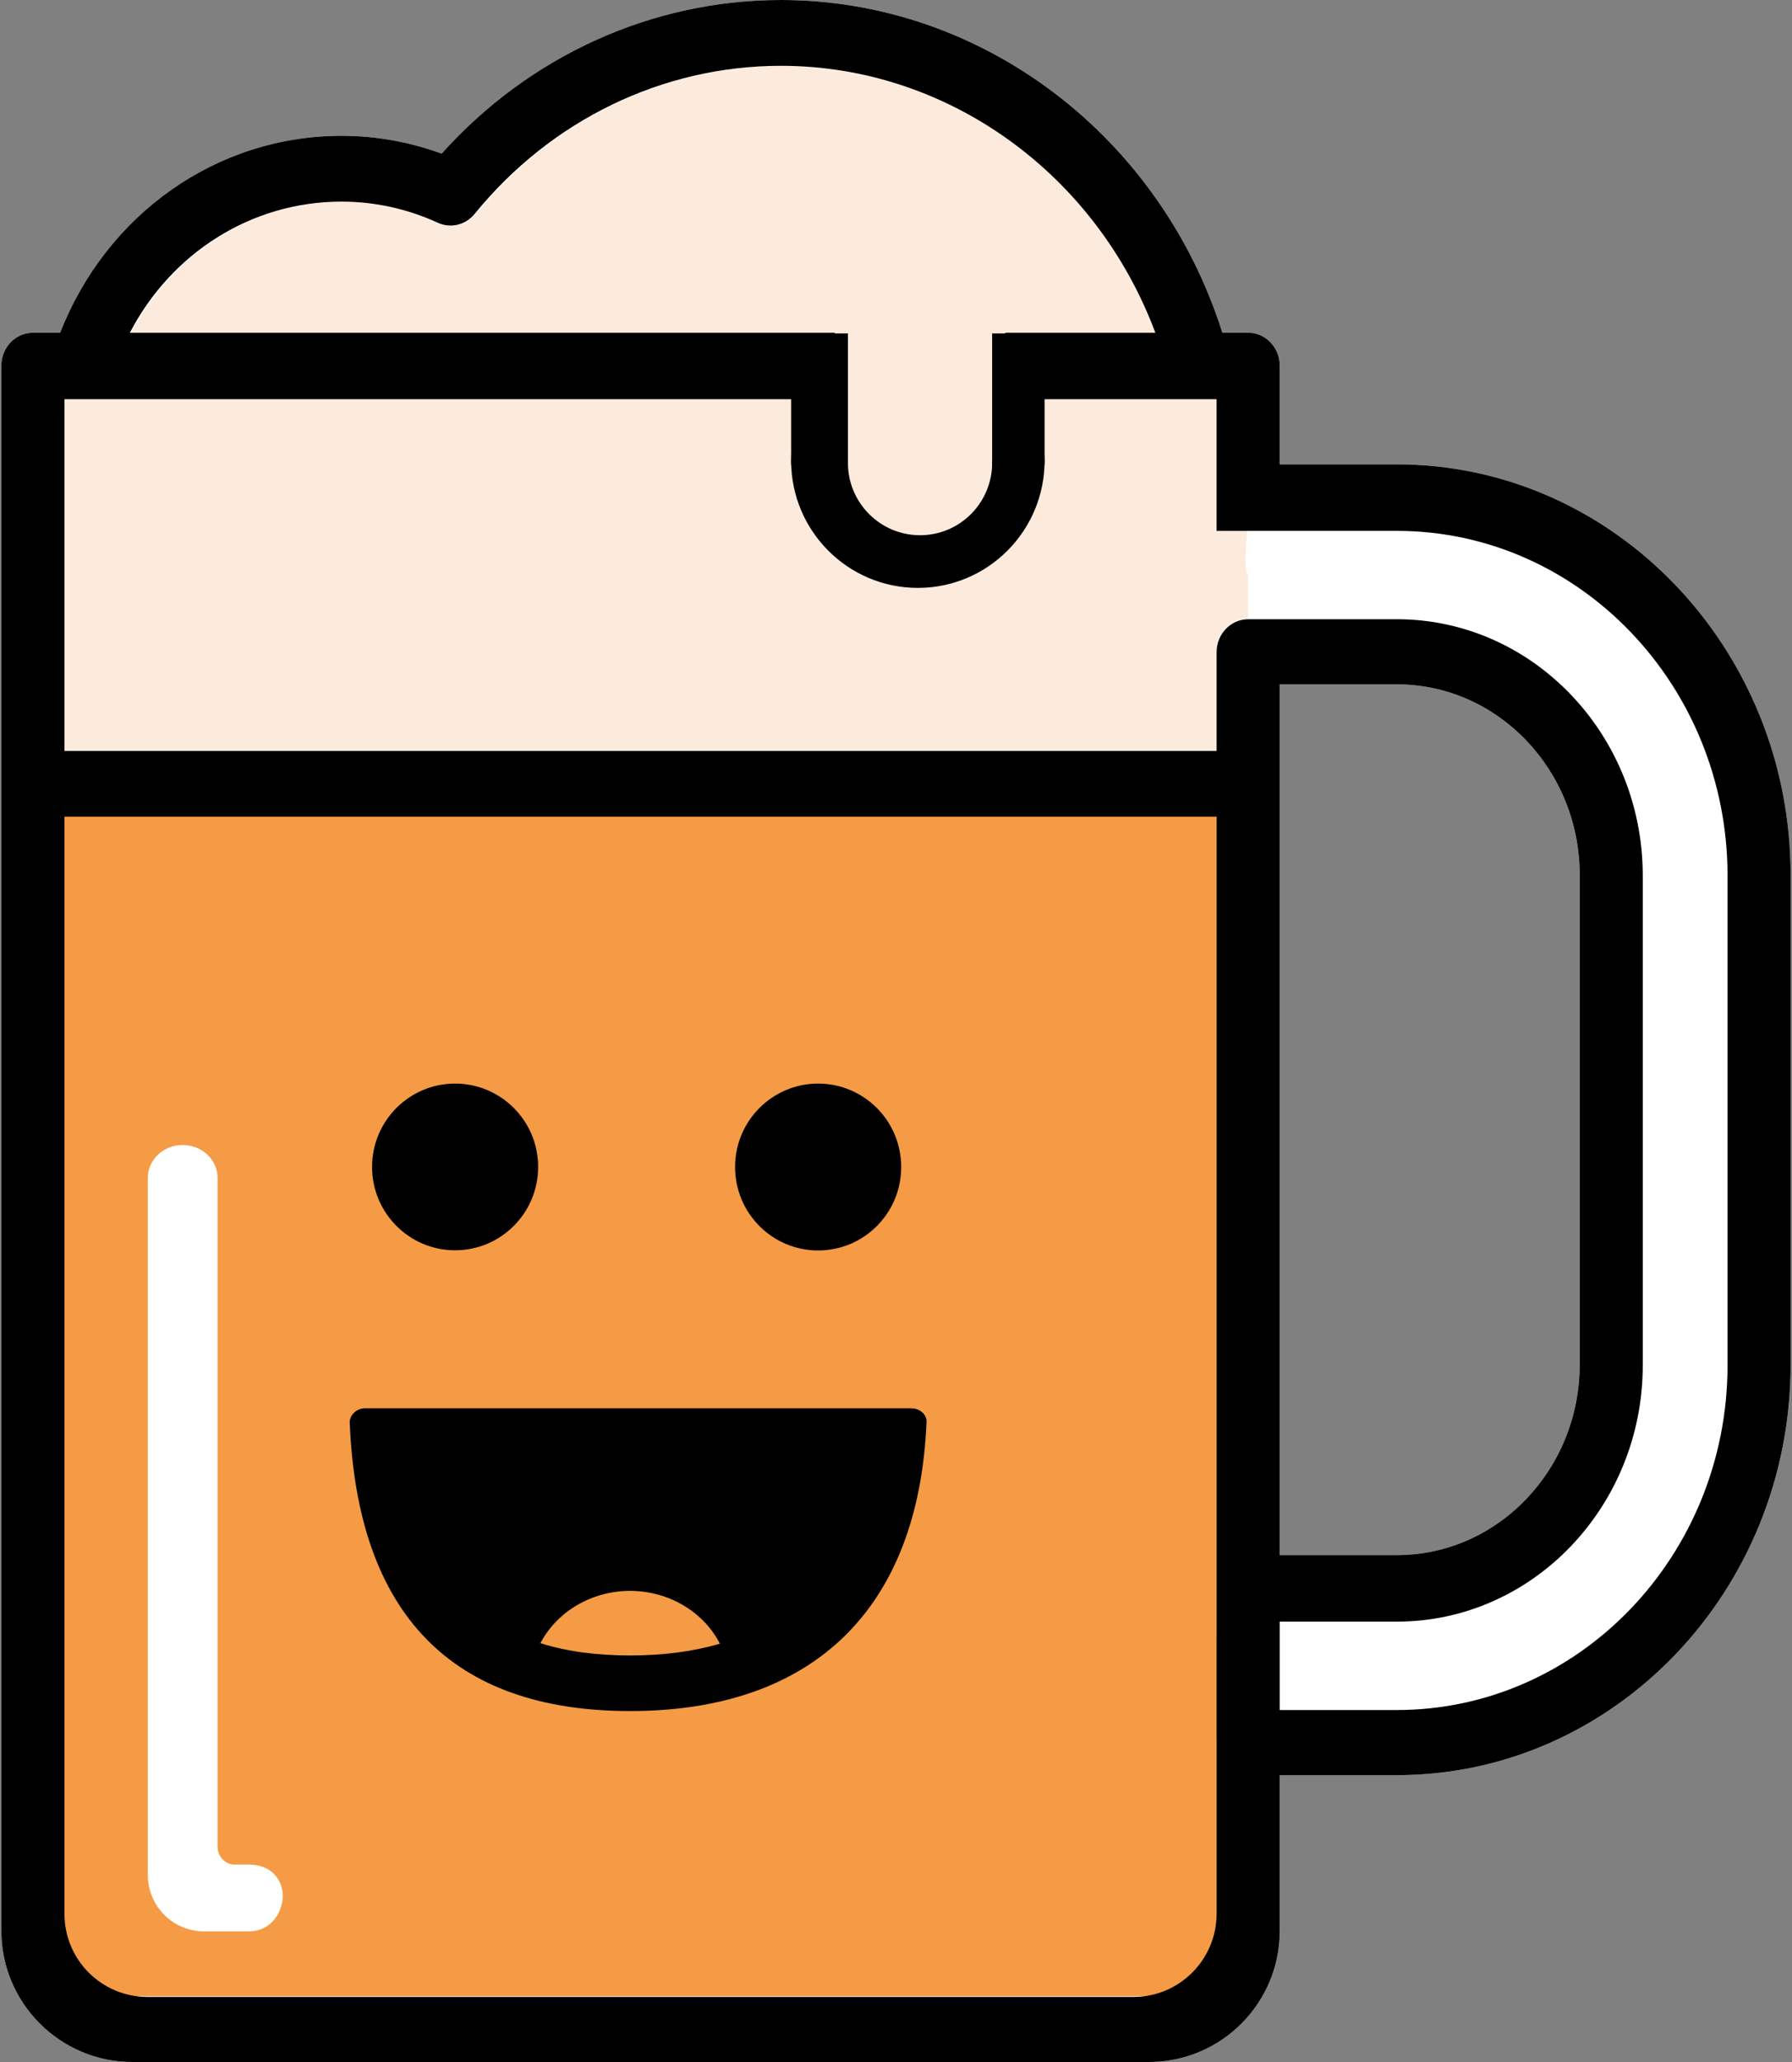 <?xml version="1.0" encoding="UTF-8" standalone="no"?>
<svg width="40px" height="46px" viewBox="0 0 40 46" version="1.1" xmlns="http://www.w3.org/2000/svg" xmlns:xlink="http://www.w3.org/1999/xlink">
    <rect x="0" y="0" width="40" height="46" fill="#808080" stroke="none"/>
    <!-- Generator: Sketch 3.7.2 (28276) - http://www.bohemiancoding.com/sketch -->
    <title>beer-happy</title>
    <desc>Created with Sketch.</desc>
    <defs></defs>
    <g id="Page-1" stroke="none" stroke-width="1" fill="none" fill-rule="evenodd">
        <g id="beer-happy">
            <path d="M28.565,10.359 L28.565,8.157 C28.565,7.751 28.25,7.423 27.861,7.423 L27.285,7.423 C25.894,3.026 21.917,0 17.433,0 C14.552,0 11.819,1.243 9.858,3.427 C9.139,3.164 8.388,3.03 7.621,3.03 C4.839,3.03 2.378,4.774 1.343,7.423 L0.735,7.423 C0.346,7.423 0.031,7.751 0.031,8.157 L0.031,43.078 C0.031,44.692 1.35,46 2.95,46 L25.645,46 C27.258,46 28.565,44.69 28.565,43.081 L28.565,39.601 L31.18,39.601 C36.027,39.601 39.969,35.491 39.969,30.439 L39.969,19.52 C39.969,14.469 36.026,10.359 31.18,10.359 L28.565,10.359 Z M31.18,15.267 C33.43,15.267 35.261,17.175 35.261,19.52 L35.261,30.439 C35.261,32.784 33.43,34.692 31.18,34.692 L28.565,34.692 L28.565,15.267 L31.18,15.267 Z" id="Combined-Shape" fill="#FFFFFF"></path>
            <path d="M27.861,11.585 L27.156,8.891 L1.837,8.891 L1.439,8.891 L1.439,16.735 L27.156,16.735 L27.156,14.533 C27.156,14.127 27.472,13.799 27.861,13.799 L27.861,12.805 C27.729,12.805 27.861,11.585 27.861,11.585 Z" id="Shape" fill="#FCEBDC"></path>
            <path d="M25.817,7.423 C24.491,3.874 21.177,1.468 17.46,1.468 C14.824,1.468 12.332,2.673 10.622,4.773 C10.421,5.02 10.088,5.1 9.802,4.97 C9.118,4.657 8.393,4.498 7.649,4.498 C5.646,4.498 3.853,5.64 2.927,7.423 L25.817,7.423 L25.817,7.423 Z" id="Shape" fill="#FCEBDC"></path>
            <path d="M27.156,36.405 L27.156,18.203 L1.439,18.203 L1.439,44.532 L27.156,44.532 L27.156,38.866 C27.156,38.461 27.472,38.132 27.861,38.132 L27.861,37.139 C27.472,37.139 27.156,36.811 27.156,36.405 L27.156,36.405 Z" id="Shape" fill="#F59B45"></path>
            <path d="M28.565,10.359 L28.565,8.157 C28.565,7.751 28.25,7.423 27.861,7.423 L27.285,7.423 C25.894,3.026 21.917,0 17.433,0 C14.552,0 11.819,1.243 9.858,3.427 C9.139,3.164 8.388,3.03 7.621,3.03 C4.839,3.03 2.378,4.774 1.343,7.423 L0.735,7.423 C0.346,7.423 0.031,7.751 0.031,8.157 L0.031,43.078 C0.031,44.692 1.35,46 2.95,46 L25.645,46 C27.258,46 28.565,44.69 28.565,43.081 L28.565,39.601 L31.18,39.601 C36.027,39.601 39.969,35.491 39.969,30.439 L39.969,19.52 C39.969,14.469 36.026,10.359 31.18,10.359 L28.565,10.359 Z M31.18,38.148 C35.25,38.148 38.561,34.697 38.561,30.455 L38.561,19.536 C38.561,15.294 35.25,11.843 31.18,11.843 L28.565,11.843 C28.565,11.843 27.744,11.843 27.156,11.843 C27.156,11.066 27.156,8.906 27.156,8.906 L1.833,8.906 L1.439,8.906 L1.439,16.751 L27.156,16.751 L27.156,14.549 C27.156,14.143 27.472,13.814 27.861,13.814 L31.18,13.814 C34.207,13.814 36.669,16.381 36.669,19.536 L36.669,30.455 C36.669,33.61 34.207,36.176 31.18,36.176 L28.565,36.176 L28.565,38.148 C28.998,38.148 28.035,38.148 27.156,38.148 L27.156,18.219 L1.439,18.219 L1.439,42.696 C1.439,43.719 2.266,44.548 3.289,44.548 L25.307,44.548 C26.328,44.548 27.156,43.711 27.156,42.697 L27.156,38.148 M31.18,15.267 C33.43,15.267 35.261,17.175 35.261,19.52 L35.261,30.439 C35.261,32.784 33.43,34.692 31.18,34.692 L28.565,34.692 L28.565,15.267 L31.18,15.267 Z M9.775,4.97 C10.06,5.1 10.393,5.02 10.594,4.773 C12.304,2.673 14.796,1.468 17.433,1.468 C21.15,1.468 24.463,3.874 25.789,7.423 L2.899,7.423 C3.825,5.64 5.618,4.498 7.621,4.498 C8.365,4.498 9.09,4.657 9.775,4.97 Z" id="Shape" fill="#000000"></path>
            <rect id="Rectangle-7" fill="#FCEBDC" x="18.634" y="6.851" width="3.805" height="3.426"></rect>
            <path d="M22.439,8.221 C22.98,8.738 23.317,9.468 23.317,10.277 C23.317,11.844 22.05,13.115 20.488,13.115 C18.925,13.115 17.659,11.844 17.659,10.277 C17.659,9.42 18.036,8.653 18.634,8.132 L18.634,10.277 L18.928,10.277 C18.927,10.293 18.927,10.309 18.927,10.326 C18.927,11.217 19.648,11.94 20.537,11.94 C21.426,11.94 22.146,11.217 22.146,10.326 C22.146,10.309 22.146,10.293 22.146,10.277 L22.439,10.277 L22.439,8.221 Z" id="Combined-Shape" fill="#000000"></path>
            <path d="M3.299,26.277 C3.299,25.872 3.647,25.543 4.078,25.543 C4.508,25.543 4.857,25.872 4.857,26.277 L4.857,41.202 C4.857,41.419 5.032,41.596 5.237,41.596 L5.552,41.596 C6.08,41.596 6.312,41.962 6.312,42.292 C6.312,42.623 6.08,43.086 5.552,43.086 L4.557,43.086 C3.862,43.086 3.299,42.527 3.299,41.823 L3.299,26.277 Z" id="Combined-Shape" fill="#FFFFFF"></path>
            <g id="noun_49834_cc" transform="translate(7.805, 24.077)" fill="#000000">
                <g id="Group">
                    <path d="M10.457,0.096 C11.481,0.096 12.311,0.929 12.311,1.958 C12.311,2.986 11.481,3.819 10.457,3.819 C9.433,3.819 8.603,2.986 8.603,1.958 C8.603,0.929 9.433,0.096 10.457,0.096 L10.457,0.096 Z M2.353,0.096 C3.377,0.096 4.207,0.928 4.207,1.955 C4.207,2.982 3.377,3.815 2.353,3.815 C1.33,3.815 0.5,2.982 0.5,1.955 C0.5,0.928 1.33,0.096 2.353,0.096 L2.353,0.096 Z" id="Shape"></path>
                    <path d="M0.339,7.34 C0.149,7.34 -0.003,7.499 0.001,7.653 C0.001,7.653 -0.001,7.588 0.001,7.653 C0.173,11.927 2.277,14.094 6.258,14.094 C10.361,14.094 12.706,11.802 12.877,7.636 C12.879,7.577 12.877,7.636 12.877,7.636 C12.88,7.473 12.72,7.34 12.538,7.34 L0.339,7.34 Z M6.258,11.413 C7.13,11.413 7.904,11.887 8.264,12.591 C7.669,12.766 6.997,12.854 6.258,12.854 C5.506,12.854 4.835,12.762 4.258,12.58 C4.621,11.882 5.394,11.413 6.258,11.413 L6.258,11.413 Z" id="Shape"></path>
                </g>
            </g>
            <rect id="Rectangle-5" fill="#000000" x="22.146" y="7.438" width="1.171" height="2.936"></rect>
            <rect id="Rectangle-5-Copy" fill="#000000" x="17.659" y="7.438" width="1.268" height="2.936"></rect>
        </g>
    </g>
</svg>
